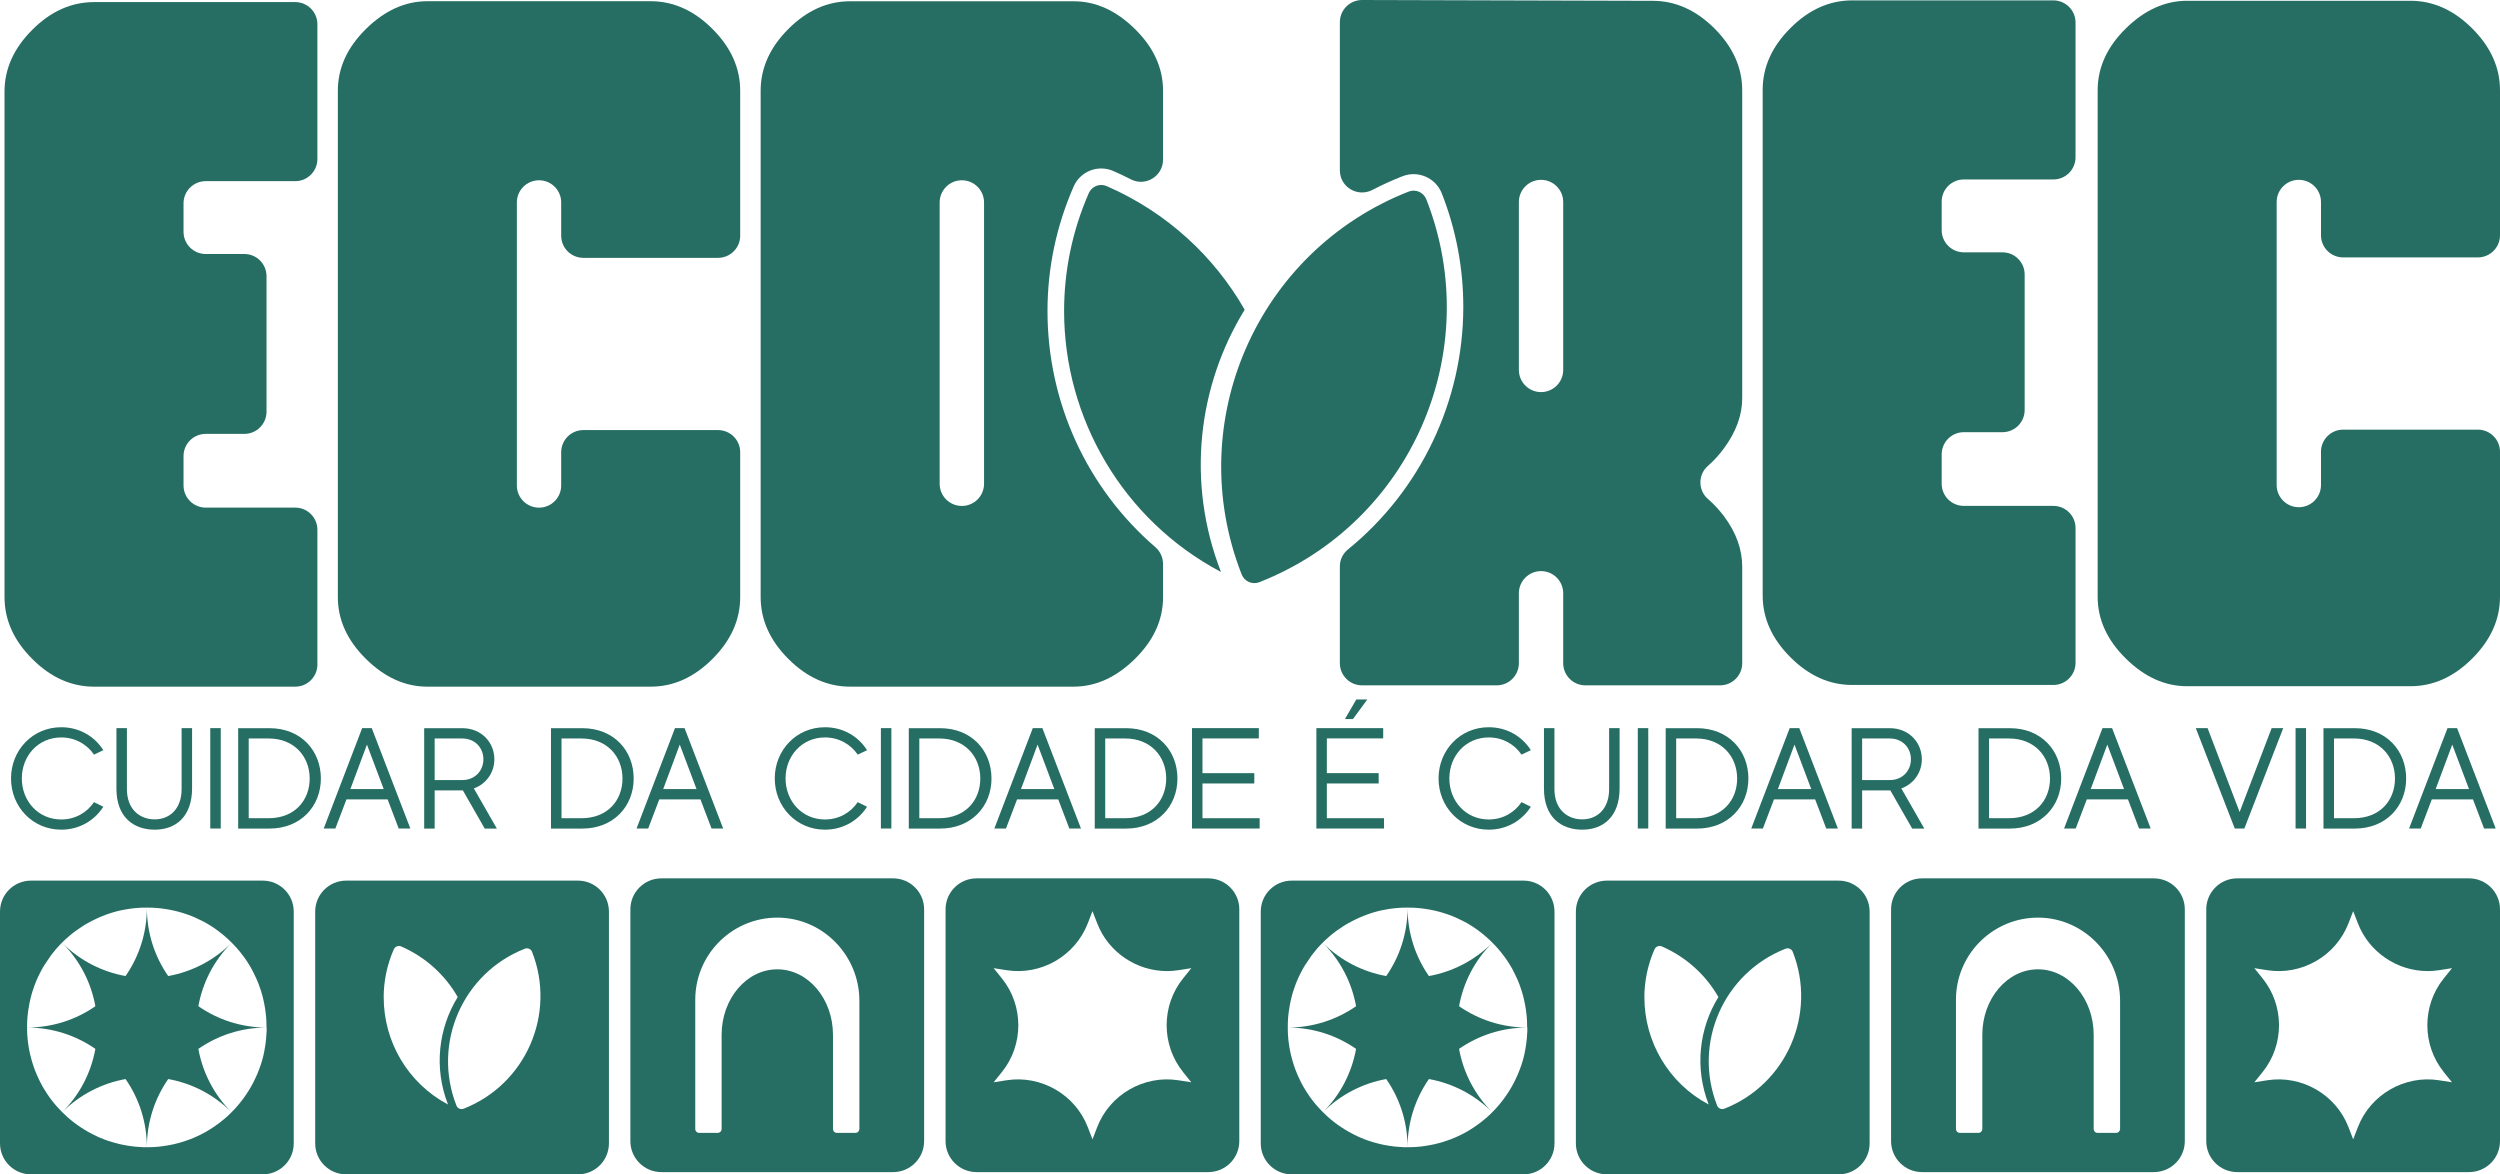 <?xml version="1.0" encoding="UTF-8"?>
<svg id="Camada_2" data-name="Camada 2" xmlns="http://www.w3.org/2000/svg" viewBox="0 0 453.46 213.02">
  <defs>
    <style>
      .cls-1 {
        fill: #266e63;
      }
    </style>
  </defs>
  <g id="Camada_1-2" data-name="Camada 1">
    <g>
      <path class="cls-1" d="M199.75,30.56c.75,0,1.49.15,2.19.46,1.09.47,2.15.98,3.2,1.52,2.66,1.36,5.82-.6,5.82-3.59v-12.49c0-4.12-1.7-7.86-5.11-11.21-3.4-3.35-7.11-5.02-11.13-5.02h-40.51c-4.13,0-7.86,1.67-11.21,5.02-3.35,3.35-5.03,7.09-5.03,11.21v91.85c0,4.12,1.68,7.86,5.03,11.21,3.35,3.35,7.08,5.03,11.21,5.03h40.51c4.02,0,7.73-1.68,11.13-5.03,3.41-3.35,5.11-7.09,5.11-11.21v-5.97c0-1.18-.49-2.32-1.39-3.09-12.3-10.59-19.57-26.12-19.57-42.82,0-7.8,1.6-15.4,4.74-22.59.88-2,2.84-3.28,5.01-3.28ZM174.47,91.77h-.01c-2.22,0-4.02-1.8-4.02-4.02v-51.03c0-2.22,1.8-4.02,4.02-4.02h.01c2.22,0,4.02,1.8,4.02,4.02v51.03c0,2.22-1.8,4.02-4.02,4.02Z"/>
      <path class="cls-1" d="M312.69,81.33c2.21-2.99,3.32-6.03,3.32-9.13V16.38c0-4.12-1.68-7.85-5.02-11.21-3.36-3.34-7.09-5.02-11.21-5.02L247.06,0c-2.22,0-4.03,1.8-4.03,4.02v26.88c0,3.03,3.21,4.94,5.9,3.55,1.76-.92,3.59-1.75,5.48-2.49,2.81-1.09,5.99.29,7.1,3.1,2.66,6.76,3.91,13.74,3.91,20.6,0,16.95-7.67,33.23-20.9,43.98-.93.76-1.49,1.87-1.49,3.07v17.58c0,2.22,1.8,4.02,4.02,4.02h24.43c2.22,0,4.02-1.8,4.02-4.02v-12.68c0-2.22,1.8-4.02,4.02-4.02h0c2.22,0,4.02,1.8,4.02,4.02v12.68c0,2.22,1.8,4.02,4.02,4.02h24.43c2.22,0,4.02-1.8,4.02-4.02v-17.47c0-3.19-1.11-6.26-3.32-9.2-.89-1.18-1.85-2.21-2.88-3.1-1.84-1.58-1.85-4.43-.02-6.02,1.04-.9,2.01-1.96,2.9-3.17ZM279.52,71.12h0c-2.22,0-4.02-1.8-4.02-4.02v-30.46c0-2.22,1.8-4.02,4.02-4.02h0c2.22,0,4.02,1.8,4.02,4.02v30.46c0,2.22-1.8,4.02-4.02,4.02Z"/>
      <path class="cls-1" d="M33.29,36.88v5.17c0,2.22,1.8,4.02,4.02,4.02h7.01c2.22,0,4.02,1.8,4.02,4.02v24.59c0,2.22-1.8,4.02-4.02,4.02h-7.01c-2.22,0-4.02,1.8-4.02,4.02v5.33c0,2.22,1.8,4.02,4.02,4.02h16.24c2.22,0,4.02,1.8,4.02,4.02v24.44c0,2.22-1.8,4.02-4.02,4.02H17.06c-4.13,0-7.87-1.68-11.21-5.03-3.36-3.35-5.03-7.09-5.03-11.21V16.62c0-4.12,1.67-7.86,5.03-11.21C9.19,2.06,12.93.38,17.06.38h36.49c2.22,0,4.02,1.8,4.02,4.02v24.44c0,2.22-1.8,4.02-4.02,4.02h-16.24c-2.22,0-4.02,1.8-4.02,4.02Z"/>
      <path class="cls-1" d="M134.26,108.31c0,4.12-1.68,7.86-5.03,11.21-3.35,3.35-7.09,5.03-11.21,5.03h-40.51c-4.02,0-7.73-1.67-11.13-5.03-3.4-3.35-5.1-7.09-5.1-11.21V16.46c0-4.12,1.7-7.86,5.1-11.21,3.4-3.35,7.11-5.03,11.13-5.03h40.51c4.12,0,7.86,1.68,11.21,5.03,3.35,3.35,5.03,7.09,5.03,11.21v26.29c0,2.22-1.8,4.02-4.02,4.02h-24.43c-2.22,0-4.02-1.8-4.02-4.02v-6.03c0-2.22-1.8-4.02-4.02-4.02h0c-2.22,0-4.02,1.8-4.02,4.02v51.34c0,2.22,1.8,4.02,4.02,4.02h0c2.22,0,4.02-1.8,4.02-4.02v-6.03c0-2.22,1.8-4.02,4.02-4.02h24.43c2.22,0,4.02,1.8,4.02,4.02v26.29Z"/>
      <path class="cls-1" d="M453.46,108.23c0,4.12-1.68,7.86-5.03,11.21s-7.09,5.03-11.21,5.03h-40.51c-4.02,0-7.73-1.67-11.13-5.03-3.4-3.35-5.1-7.09-5.1-11.21V16.38c0-4.12,1.7-7.86,5.1-11.21,3.4-3.35,7.11-5.03,11.13-5.03h40.51c4.12,0,7.86,1.68,11.21,5.03,3.35,3.35,5.03,7.09,5.03,11.21v26.29c0,2.22-1.8,4.02-4.02,4.02h-24.43c-2.22,0-4.02-1.8-4.02-4.02v-6.03c0-2.22-1.8-4.02-4.02-4.02h0c-2.22,0-4.02,1.8-4.02,4.02v51.34c0,2.22,1.8,4.02,4.02,4.02h0c2.22,0,4.02-1.8,4.02-4.02v-6.03c0-2.22,1.8-4.02,4.02-4.02h24.43c2.22,0,4.02,1.8,4.02,4.02v26.29Z"/>
      <path class="cls-1" d="M352.19,36.57v5.18c0,2.22,1.8,4.02,4.02,4.02h7.01c2.22,0,4.02,1.8,4.02,4.02v24.58c0,2.22-1.8,4.02-4.02,4.02h-7.01c-2.22,0-4.02,1.8-4.02,4.02v5.33c0,2.22,1.8,4.02,4.02,4.02h16.24c2.22,0,4.02,1.8,4.02,4.02v24.44c0,2.22-1.8,4.02-4.02,4.02h-36.49c-4.13,0-7.87-1.68-11.21-5.03-3.36-3.35-5.03-7.09-5.03-11.21V16.31c0-4.12,1.67-7.86,5.03-11.21,3.34-3.35,7.08-5.03,11.21-5.03h36.49c2.22,0,4.02,1.8,4.02,4.02v24.44c0,2.22-1.8,4.02-4.02,4.02h-16.24c-2.22,0-4.02,1.8-4.02,4.02Z"/>
      <path class="cls-1" d="M225.76,56.17c-5.5-9.63-14.07-17.63-25.02-22.41-.32-.14-.66-.21-.99-.21-.95,0-1.86.56-2.26,1.48-3.05,6.97-4.48,14.24-4.48,21.39,0,19.36,10.56,37.86,28.46,47.33-6.34-16.27-4.2-33.77,4.3-47.58Z"/>
      <path class="cls-1" d="M258.71,36.15h0c-.5-1.27-1.93-1.9-3.2-1.4h0c-27.54,10.81-41.1,41.9-30.29,69.45h0c.5,1.27,1.93,1.9,3.2,1.4,27.54-10.81,41.1-41.9,30.29-69.45Z"/>
      <g>
        <path class="cls-1" d="M17.05,145.5l1.69.83c-1.58,2.5-4.36,4.16-7.63,4.16-5.2,0-9.11-4.16-9.11-9.29s3.91-9.29,9.11-9.29c3.27,0,6.04,1.64,7.63,4.16l-1.69.81c-1.27-1.87-3.41-3.12-5.94-3.12-4.17,0-7.15,3.33-7.15,7.44s2.98,7.44,7.15,7.44c2.53,0,4.67-1.25,5.94-3.15Z"/>
        <path class="cls-1" d="M34.84,132.07v10.9c0,5.18-2.98,7.52-6.78,7.52s-6.94-2.24-6.94-7.44v-10.98h1.9v11.06c0,3.64,2.3,5.49,5.04,5.49s4.88-1.92,4.88-5.49v-11.06h1.9Z"/>
        <path class="cls-1" d="M40.04,132.07v18.21h-1.9v-18.21h1.9Z"/>
        <path class="cls-1" d="M58.2,141.21c0,5.02-3.64,9.08-9.32,9.08h-5.68v-18.21h5.68c5.75,0,9.32,4.11,9.32,9.13ZM56.17,141.21c0-4.01-2.83-7.26-7.42-7.26h-3.64v14.46h3.62c4.72,0,7.44-3.23,7.44-7.21Z"/>
        <path class="cls-1" d="M70.31,145h-7.47l-2.01,5.28h-2.11l6.97-18.21h1.74l7,18.21h-2.11l-2.01-5.28ZM69.6,143.13l-3.04-8.07-3.01,8.07h6.05Z"/>
        <path class="cls-1" d="M87.92,150.29l-3.96-6.92h-5.12v6.92h-1.9v-18.21h6.92c3.46,0,5.81,2.58,5.81,5.65,0,2.39-1.48,4.47-3.72,5.28l4.17,7.28h-2.19ZM78.84,141.49h5.01c2.35,0,3.83-1.74,3.83-3.77s-1.48-3.77-3.83-3.77h-5.01v7.54Z"/>
        <path class="cls-1" d="M114.94,141.21c0,5.02-3.64,9.08-9.32,9.08h-5.68v-18.21h5.68c5.75,0,9.32,4.11,9.32,9.13ZM112.91,141.21c0-4.01-2.82-7.26-7.42-7.26h-3.64v14.46h3.62c4.73,0,7.44-3.23,7.44-7.21Z"/>
        <path class="cls-1" d="M127.05,145h-7.47l-2.01,5.28h-2.11l6.97-18.21h1.74l7,18.21h-2.11l-2.01-5.28ZM126.34,143.13l-3.04-8.07-3.01,8.07h6.05Z"/>
        <path class="cls-1" d="M155.58,145.5l1.69.83c-1.58,2.5-4.36,4.16-7.63,4.16-5.2,0-9.11-4.16-9.11-9.29s3.91-9.29,9.11-9.29c3.27,0,6.04,1.64,7.63,4.16l-1.69.81c-1.27-1.87-3.41-3.12-5.94-3.12-4.17,0-7.15,3.33-7.15,7.44s2.98,7.44,7.15,7.44c2.53,0,4.67-1.25,5.94-3.15Z"/>
        <path class="cls-1" d="M161.68,132.07v18.21h-1.9v-18.21h1.9Z"/>
        <path class="cls-1" d="M179.84,141.21c0,5.02-3.64,9.08-9.32,9.08h-5.68v-18.21h5.68c5.75,0,9.32,4.11,9.32,9.13ZM177.81,141.21c0-4.01-2.83-7.26-7.42-7.26h-3.64v14.46h3.62c4.72,0,7.44-3.23,7.44-7.21Z"/>
        <path class="cls-1" d="M191.95,145h-7.47l-2.01,5.28h-2.11l6.97-18.21h1.74l7,18.21h-2.11l-2.01-5.28ZM191.24,143.13l-3.04-8.07-3.01,8.07h6.04Z"/>
        <path class="cls-1" d="M213.57,141.21c0,5.02-3.64,9.08-9.32,9.08h-5.68v-18.21h5.68c5.75,0,9.32,4.11,9.32,9.13ZM211.53,141.21c0-4.01-2.83-7.26-7.42-7.26h-3.64v14.46h3.62c4.72,0,7.44-3.23,7.44-7.21Z"/>
        <path class="cls-1" d="M228.48,148.41v1.87h-12.27v-18.21h12.12v1.87h-10.22v6.3h9.4v1.87h-9.4v6.3h10.37Z"/>
        <path class="cls-1" d="M251.04,148.41v1.87h-12.27v-18.21h12.12v1.87h-10.22v6.3h9.4v1.87h-9.4v6.3h10.37ZM248.01,126.87l-2.61,3.56h-1.45l2.06-3.56h2.01Z"/>
        <path class="cls-1" d="M275.98,145.5l1.69.83c-1.58,2.5-4.36,4.16-7.63,4.16-5.2,0-9.11-4.16-9.11-9.29s3.91-9.29,9.11-9.29c3.27,0,6.04,1.64,7.63,4.16l-1.69.81c-1.27-1.87-3.41-3.12-5.94-3.12-4.17,0-7.15,3.33-7.15,7.44s2.98,7.44,7.15,7.44c2.53,0,4.67-1.25,5.94-3.15Z"/>
        <path class="cls-1" d="M293.77,132.07v10.9c0,5.18-2.98,7.52-6.78,7.52s-6.94-2.24-6.94-7.44v-10.98h1.9v11.06c0,3.64,2.3,5.49,5.04,5.49s4.88-1.92,4.88-5.49v-11.06h1.9Z"/>
        <path class="cls-1" d="M298.97,132.07v18.21h-1.9v-18.21h1.9Z"/>
        <path class="cls-1" d="M317.13,141.21c0,5.02-3.64,9.08-9.32,9.08h-5.68v-18.21h5.68c5.75,0,9.32,4.11,9.32,9.13ZM315.09,141.21c0-4.01-2.82-7.26-7.42-7.26h-3.64v14.46h3.62c4.72,0,7.44-3.23,7.44-7.21Z"/>
        <path class="cls-1" d="M329.24,145h-7.47l-2.01,5.28h-2.11l6.97-18.21h1.74l7,18.21h-2.11l-2.01-5.28ZM328.53,143.13l-3.04-8.07-3.01,8.07h6.04Z"/>
        <path class="cls-1" d="M346.84,150.29l-3.96-6.92h-5.12v6.92h-1.9v-18.21h6.92c3.46,0,5.81,2.58,5.81,5.65,0,2.39-1.48,4.47-3.72,5.28l4.17,7.28h-2.19ZM337.76,141.49h5.02c2.35,0,3.83-1.74,3.83-3.77s-1.48-3.77-3.83-3.77h-5.02v7.54Z"/>
        <path class="cls-1" d="M373.87,141.21c0,5.02-3.64,9.08-9.32,9.08h-5.68v-18.21h5.68c5.75,0,9.32,4.11,9.32,9.13ZM371.84,141.21c0-4.01-2.82-7.26-7.42-7.26h-3.64v14.46h3.62c4.72,0,7.44-3.23,7.44-7.21Z"/>
        <path class="cls-1" d="M385.98,145h-7.47l-2.01,5.28h-2.11l6.97-18.21h1.74l7,18.21h-2.11l-2.01-5.28ZM385.27,143.13l-3.04-8.07-3.01,8.07h6.04Z"/>
        <path class="cls-1" d="M414.14,132.07l-7.05,18.21h-1.74l-7.07-18.21h2.14l5.81,15.22,5.81-15.22h2.11Z"/>
        <path class="cls-1" d="M418.28,132.07v18.21h-1.9v-18.21h1.9Z"/>
        <path class="cls-1" d="M436.44,141.21c0,5.02-3.64,9.08-9.32,9.08h-5.68v-18.21h5.68c5.75,0,9.32,4.11,9.32,9.13ZM434.41,141.21c0-4.01-2.82-7.26-7.42-7.26h-3.64v14.46h3.62c4.72,0,7.44-3.23,7.44-7.21Z"/>
        <path class="cls-1" d="M448.56,145h-7.47l-2.01,5.28h-2.11l6.97-18.21h1.74l7,18.21h-2.11l-2.01-5.28ZM447.84,143.13l-3.04-8.07-3.01,8.07h6.04Z"/>
      </g>
      <path class="cls-1" d="M219.17,159.32h-42.04c-3.11,0-5.62,2.52-5.62,5.62v42.04c0,3.11,2.52,5.62,5.62,5.62h42.04c3.11,0,5.62-2.52,5.62-5.62v-42.04c0-3.11-2.52-5.62-5.62-5.62ZM214.58,194.45l1.5,1.86-2.36-.37c-6.24-.97-12.43,2.59-14.7,8.49l-.86,2.23-.86-2.23c-2.28-5.9-8.46-9.46-14.71-8.49l-2.36.37,1.5-1.86c3.97-4.92,3.97-12.06,0-16.98l-1.5-1.86,2.36.37c6.25.98,12.43-2.59,14.71-8.49l.86-2.22.86,2.22c2.03,5.25,7.15,8.65,12.65,8.65.68,0,1.37-.05,2.06-.16l2.36-.37-1.5,1.86c-3.97,4.92-3.97,12.06,0,16.98Z"/>
      <path class="cls-1" d="M104.83,159.73h-42.04c-3.11,0-5.62,2.52-5.62,5.62v42.04c0,3.11,2.52,5.62,5.62,5.62h42.04c3.11,0,5.62-2.52,5.62-5.62v-42.04c0-3.11-2.52-5.62-5.62-5.62ZM69.59,180.95c0-2.93.59-5.91,1.84-8.76.17-.38.54-.61.93-.61.14,0,.27.03.41.09,4.49,1.96,8,5.24,10.25,9.18-3.49,5.66-4.36,12.83-1.76,19.49-7.33-3.88-11.66-11.46-11.66-19.39ZM84.1,201.1c-.52.2-1.11-.05-1.31-.57h0c-4.43-11.28,1.13-24.02,12.41-28.45h0c.52-.2,1.11.05,1.31.57,4.43,11.28-1.13,24.02-12.41,28.45Z"/>
      <path class="cls-1" d="M162,159.32h-42.04c-3.11,0-5.62,2.52-5.62,5.62v42.04c0,3.11,2.52,5.62,5.62,5.62h42.04c3.11,0,5.62-2.52,5.62-5.62v-42.04c0-3.11-2.52-5.62-5.62-5.62ZM155.87,204.77c0,.4-.32.72-.72.72h-3.34c-.4,0-.72-.32-.72-.72v-17.06c0-6.56-4.52-11.89-10.1-11.89s-10.1,5.32-10.1,11.89v17.06c0,.4-.32.72-.72.72h-3.34c-.4,0-.72-.32-.72-.72v-23.44c0-7.98,6.29-14.5,14.18-14.87,8.52-.4,15.59,6.55,15.59,15.08v23.23Z"/>
      <path class="cls-1" d="M47.66,159.73H5.62c-3.11,0-5.62,2.52-5.62,5.62v42.04c0,3.11,2.52,5.62,5.62,5.62h42.04c3.11,0,5.62-2.52,5.62-5.62v-42.04c0-3.11-2.52-5.62-5.62-5.62ZM48.36,186.38v.78c-.02.09-.02.17-.03.26,0,.09,0,.17-.01.26l-.02.27c-.01.17-.03.35-.04.52,0,.09-.02.17-.03.26l-.03.27c-.03.2-.05.4-.08.61,0,0,0,0,0,.01-.06.4-.13.8-.21,1.2-.04.2-.08.4-.13.6,0,0,0,.02,0,.03-.05.19-.09.38-.15.57-.05.19-.1.38-.16.56-.04.13-.08.26-.12.39-.03.08-.05.16-.08.24-.06.19-.13.38-.2.57l-.42,1.06c-.06.15-.13.3-.2.45l-.13.27c-.04.08-.08.16-.11.24l-.23.47c-.13.25-.26.5-.4.75-.09.15-.18.31-.27.46-.09.15-.18.3-.27.45,0,0,0,0,0,0-.09.14-.18.28-.27.41-.01.02-.03.04-.04.06-.09.14-.18.27-.28.41-.08.12-.17.23-.25.35-.05.07-.1.14-.15.21l-.16.21c-.05.07-.11.14-.16.21-.05.07-.11.14-.16.2-.05.07-.11.14-.16.2l-.35.41c-.05.06-.1.12-.16.18l-.31.35c-.06.07-.13.14-.19.2-.06.07-.13.14-.2.2,0,0,0,0-.01.01-.06.06-.12.12-.18.19-.07.07-.13.13-.2.2-.07.07-.13.13-.2.2-.14.13-.27.25-.41.38-.07.06-.14.12-.21.19-.07.06-.14.12-.21.18-.3.26-.61.51-.93.75-.07.05-.14.11-.21.16-.56.42-1.14.81-1.73,1.17-.15.09-.3.18-.45.27-.16.09-.32.18-.48.27-.15.08-.3.16-.45.23-.08.04-.16.08-.23.12-.07.04-.14.07-.21.1-.09.04-.17.08-.26.12-.08.04-.16.07-.24.11-.08.04-.16.07-.24.11-.06.03-.11.05-.17.07l-.11.05c-.16.07-.33.14-.49.2-.08.03-.16.06-.25.09-.12.04-.24.09-.36.13-.29.11-.59.2-.89.3-.13.04-.26.08-.39.12-.39.11-.78.21-1.17.3,0,0-.02,0-.03,0-.2.05-.41.09-.62.13-.33.06-.66.12-.99.17-.21.03-.43.06-.65.09l-.26.03c-.09,0-.17.02-.26.03-.17.02-.35.03-.52.04-.09,0-.17.01-.26.02-.09,0-.17,0-.26.01-.09,0-.17,0-.26.01-.26,0-.52.01-.78.01h-.78c-.09-.02-.17-.02-.26-.03-.08,0-.17,0-.26-.01l-.27-.02c-.17-.01-.35-.03-.52-.04-.09,0-.17-.02-.26-.03l-.27-.03c-.28-.03-.56-.07-.85-.12-.09-.02-.19-.03-.28-.05l-.28-.05c-.09-.02-.18-.03-.27-.05-.19-.04-.38-.08-.57-.12-.09-.02-.19-.04-.28-.07-.28-.07-.55-.14-.83-.22,0,0-.01,0-.02,0-.27-.08-.53-.16-.8-.25-.09-.03-.19-.06-.28-.09-.21-.07-.41-.15-.62-.22l-.77-.31c-.18-.08-.36-.15-.54-.24-.03-.02-.07-.03-.1-.05-.03-.02-.07-.03-.1-.05-.09-.04-.18-.08-.27-.13-.02-.01-.05-.02-.07-.03-.03-.01-.05-.03-.08-.04-.18-.09-.35-.17-.52-.27-.15-.08-.3-.16-.44-.24,0,0,0,0-.01,0-.23-.13-.46-.26-.68-.4-.22-.13-.44-.27-.66-.42-.15-.1-.29-.19-.43-.29,0,0,0,0,0,0-.14-.1-.28-.2-.43-.3-.21-.15-.42-.31-.62-.47-.03-.02-.06-.04-.09-.07-.18-.14-.35-.28-.52-.43l-.21-.18c-.11-.09-.22-.19-.32-.29l-.81-.77c-.27-.27-.52-.54-.77-.81-.1-.11-.19-.21-.29-.32-.06-.07-.12-.14-.18-.21-.15-.17-.29-.35-.43-.52-.02-.03-.04-.06-.07-.09-.16-.21-.32-.41-.47-.62-.1-.14-.2-.28-.3-.43,0,0,0,0,0,0-.1-.14-.2-.29-.29-.43-.15-.22-.29-.44-.42-.66-.14-.22-.27-.45-.4-.68,0,0,0,0,0-.01-.14-.24-.26-.49-.39-.74-.04-.08-.08-.16-.12-.25,0-.02-.02-.04-.03-.06-.01-.02-.02-.05-.03-.07-.04-.09-.08-.18-.13-.27-.03-.06-.06-.12-.09-.18,0,0,0,0,0-.01-.08-.18-.16-.36-.24-.54-.11-.26-.21-.51-.31-.77-.08-.2-.15-.41-.22-.62-.03-.09-.06-.19-.09-.28-.09-.27-.17-.53-.25-.8,0,0,0-.01,0-.02-.08-.28-.15-.55-.22-.83-.02-.09-.04-.19-.07-.28-.04-.19-.08-.38-.12-.57-.02-.09-.04-.18-.05-.27-.02-.09-.03-.19-.05-.28-.02-.09-.03-.19-.05-.28-.04-.28-.09-.56-.12-.85,0-.09-.02-.18-.03-.27,0-.09-.02-.17-.03-.26-.02-.17-.03-.35-.04-.52,0-.09-.01-.18-.02-.27,0-.09,0-.17-.01-.26,0-.09,0-.17-.01-.26,0-.26-.01-.52-.01-.78h0s.01-.78.01-.78c0-.09,0-.17.01-.26s0-.17.01-.26l.02-.26c.01-.17.03-.35.04-.52,0-.09.02-.17.03-.26l.03-.26c.03-.22.06-.43.09-.65.05-.33.11-.66.17-.99.04-.21.09-.41.13-.62,0,0,0-.02,0-.03.09-.39.19-.78.3-1.17.04-.13.08-.26.12-.39.09-.3.19-.59.3-.89.04-.12.09-.24.13-.36.03-.08.06-.16.09-.25.06-.16.13-.33.2-.49l.05-.11c.02-.06.05-.11.07-.17.03-.08.07-.16.11-.24.04-.08.07-.16.11-.24l.13-.26c.03-.07.07-.14.1-.21.04-.08.08-.16.12-.23.08-.15.15-.3.23-.45l.27-.48c.09-.15.18-.3.27-.45l1.17-1.73c.05-.07.1-.14.16-.21l.75-.93c.06-.07.12-.14.18-.21l.19-.21c.12-.14.25-.27.38-.41.06-.07.13-.14.2-.2l.2-.2c.06-.06.12-.12.19-.18,0,0,0,0,.01-.01.07-.07.13-.13.2-.2.07-.06.14-.13.2-.19.11-.11.23-.21.35-.31.06-.05.12-.11.18-.16.14-.12.27-.24.41-.35.07-.05.13-.11.2-.16.07-.05.14-.11.2-.16.07-.05.14-.11.21-.16.07-.05.14-.11.21-.16.07-.05.14-.1.21-.15.37-.27.75-.53,1.13-.77.13-.08.26-.16.39-.24.11-.07.23-.14.34-.2.23-.13.46-.26.69-.38.12-.06.23-.12.35-.18.16-.08.31-.16.47-.23.08-.04.16-.08.24-.11.09-.04.18-.08.27-.13.15-.07.3-.13.45-.2.35-.15.71-.29,1.06-.42.19-.07.38-.14.57-.2.08-.03.16-.05.24-.08.13-.04.26-.08.39-.12.19-.06.37-.11.56-.16.19-.05.38-.1.57-.15,0,0,.02,0,.03,0,.2-.05.4-.09.6-.13.4-.08.8-.15,1.2-.21,0,0,0,0,.01,0,.2-.03.4-.06.61-.08.09,0,.18-.02.27-.03.09,0,.17-.02.26-.03.17-.02.35-.03.52-.04.09,0,.18-.01.27-.02.08,0,.17,0,.26-.01.09,0,.17,0,.26-.01.26,0,.52-.01.78-.01s.52,0,.78.01c.09,0,.17,0,.26.01.09,0,.17,0,.26.01.09,0,.17.01.26.02.17.01.35.03.52.04.09,0,.17.02.26.03l.26.03c.21.03.41.05.61.08,0,0,0,0,.01,0,.28.04.56.09.84.14,0,0,0,0,0,0,.27.05.55.11.82.17,0,0,0,0,.02,0,.26.06.51.12.77.19.29.08.58.16.87.25.1.03.2.06.3.1.2.07.39.13.59.2.08.03.16.06.25.09.08.03.16.06.25.09.07.03.15.06.22.09.13.05.25.1.38.16.06.02.11.05.17.07.41.18.82.37,1.22.58.14.07.28.15.42.22,0,0,.01,0,.02,0,.15.08.3.17.45.25,0,0,0,0,0,0,.15.09.3.18.45.27t0,0c.15.09.29.18.44.28,0,0,.01,0,.02,0,.21.14.43.28.64.43.01,0,.03.02.04.03.13.09.26.18.39.28.31.23.62.46.92.71.07.06.14.12.21.18.07.06.14.12.21.18.07.06.14.12.21.18.07.06.14.12.21.19.07.06.14.13.21.19.2.19.41.38.6.58.2.2.39.4.58.6.06.07.13.14.19.21.06.07.12.14.19.21.06.07.12.14.18.21.06.07.12.14.18.21.06.07.12.14.18.21.25.3.48.61.71.92.09.13.19.26.28.39,0,.01.02.03.03.04.15.21.29.42.43.64,0,0,0,.01,0,.02.09.15.19.29.28.44t0,0c.09.15.18.3.27.45,0,0,0,0,0,0,.09.15.17.3.25.45,0,0,0,.01,0,.02.08.14.15.28.22.42.21.4.4.81.58,1.22.03.06.05.11.07.17.05.13.11.25.16.38.03.07.06.15.09.22.03.08.06.16.09.25.03.08.06.16.09.25.07.2.14.39.21.59.03.1.07.2.1.3.09.29.18.58.25.87.07.25.13.51.19.77,0,0,0,0,0,.02.06.27.12.55.17.82,0,0,0,0,0,0,.05.28.1.56.14.84,0,0,0,0,0,.01.03.2.06.41.08.61,0,.09.02.17.03.26s.02.17.03.26c.02.17.03.35.04.52,0,.09.01.17.02.26,0,.09,0,.17.01.26s0,.17.01.26c0,.26.01.52.01.78h0Z"/>
      <path class="cls-1" d="M42,171.02c-3.25,3.25-7.28,5.26-11.49,6.02-2.44-3.51-3.87-7.78-3.87-12.38,0,4.6-1.43,8.87-3.87,12.38-4.21-.76-8.24-2.76-11.49-6.02,3.25,3.25,5.26,7.28,6.02,11.49-3.51,2.44-7.78,3.87-12.38,3.87,4.6,0,8.86,1.43,12.38,3.87-.76,4.21-2.76,8.24-6.02,11.49,3.25-3.25,7.28-5.26,11.49-6.02,2.44,3.51,3.87,7.78,3.87,12.38,0-4.6,1.43-8.86,3.87-12.38,4.21.76,8.23,2.76,11.49,6.02-3.25-3.25-5.26-7.28-6.02-11.49,3.51-2.44,7.78-3.87,12.38-3.87-4.6,0-8.86-1.43-12.38-3.87.76-4.21,2.76-8.23,6.02-11.49Z"/>
      <path class="cls-1" d="M447.84,159.32h-42.04c-3.11,0-5.62,2.52-5.62,5.62v42.04c0,3.11,2.52,5.62,5.62,5.62h42.04c3.11,0,5.62-2.52,5.62-5.62v-42.04c0-3.11-2.52-5.62-5.62-5.62ZM443.25,194.45l1.5,1.86-2.36-.37c-6.24-.97-12.43,2.59-14.7,8.49l-.86,2.23-.86-2.23c-2.28-5.9-8.46-9.46-14.71-8.49l-2.36.37,1.5-1.86c3.97-4.92,3.97-12.06,0-16.98l-1.5-1.86,2.36.37c6.25.98,12.43-2.59,14.71-8.49l.86-2.22.86,2.22c2.03,5.25,7.15,8.65,12.65,8.65.68,0,1.37-.05,2.06-.16l2.36-.37-1.5,1.86c-3.97,4.92-3.97,12.06,0,16.98Z"/>
      <path class="cls-1" d="M333.5,159.73h-42.04c-3.11,0-5.62,2.52-5.62,5.62v42.04c0,3.11,2.52,5.62,5.62,5.62h42.04c3.11,0,5.62-2.52,5.62-5.62v-42.04c0-3.11-2.52-5.62-5.62-5.62ZM298.26,180.95c0-2.93.59-5.91,1.84-8.76.17-.38.54-.61.93-.61.14,0,.27.03.41.09,4.49,1.96,8,5.24,10.25,9.18-3.49,5.66-4.36,12.83-1.76,19.49-7.33-3.88-11.66-11.46-11.66-19.39ZM312.77,201.1c-.52.2-1.11-.05-1.31-.57-4.43-11.28,1.13-24.02,12.41-28.45h0c.52-.2,1.11.05,1.31.57,4.43,11.28-1.13,24.02-12.41,28.45Z"/>
      <path class="cls-1" d="M390.67,159.32h-42.04c-3.11,0-5.62,2.52-5.62,5.62v42.04c0,3.11,2.52,5.62,5.62,5.62h42.04c3.11,0,5.62-2.52,5.62-5.62v-42.04c0-3.11-2.52-5.62-5.62-5.62ZM384.54,204.77c0,.4-.32.72-.72.72h-3.34c-.4,0-.72-.32-.72-.72v-17.06c0-6.56-4.52-11.89-10.1-11.89s-10.1,5.32-10.1,11.89v17.06c0,.4-.32.72-.72.72h-3.34c-.4,0-.72-.32-.72-.72v-23.44c0-7.98,6.29-14.5,14.18-14.87,8.52-.4,15.59,6.55,15.59,15.08v23.23Z"/>
      <path class="cls-1" d="M270.67,171.02c-3.25,3.25-7.28,5.26-11.49,6.02-2.44-3.51-3.87-7.78-3.87-12.38,0,4.6-1.43,8.87-3.87,12.38-4.21-.76-8.24-2.76-11.49-6.02,3.25,3.25,5.26,7.28,6.02,11.49-3.51,2.44-7.78,3.87-12.38,3.87,4.6,0,8.87,1.43,12.38,3.87-.76,4.21-2.76,8.24-6.02,11.49,3.25-3.25,7.28-5.26,11.49-6.02,2.44,3.51,3.87,7.78,3.87,12.38,0-4.6,1.43-8.86,3.87-12.38,4.21.76,8.23,2.76,11.49,6.02-3.25-3.25-5.26-7.28-6.02-11.49,3.51-2.44,7.78-3.87,12.38-3.87-4.6,0-8.86-1.43-12.38-3.87.76-4.21,2.76-8.23,6.02-11.49Z"/>
      <path class="cls-1" d="M276.34,159.73h-42.04c-3.11,0-5.62,2.52-5.62,5.62v42.04c0,3.11,2.52,5.62,5.62,5.62h42.04c3.11,0,5.62-2.52,5.62-5.62v-42.04c0-3.11-2.52-5.62-5.62-5.62ZM277.03,186.38v.78c-.02.09-.02.17-.03.26,0,.09,0,.17-.01.26l-.02.27c-.01.17-.03.35-.04.52,0,.09-.02.17-.03.26l-.03.27c-.03.2-.05.4-.08.61,0,0,0,0,0,.01-.06.4-.13.8-.21,1.2-.04.2-.08.4-.13.6,0,0,0,.02,0,.03-.05.19-.09.38-.15.57-.05.19-.1.38-.16.56-.04.13-.08.26-.12.39-.03.08-.05.16-.08.24-.06.19-.13.38-.2.57l-.42,1.06c-.06.15-.13.3-.2.45l-.13.27c-.04.08-.08.16-.11.24l-.23.47c-.13.25-.26.5-.4.75-.09.15-.18.31-.27.46-.09.15-.18.3-.27.45,0,0,0,0,0,0-.09.14-.18.28-.27.41-.01.02-.03.04-.04.06-.09.14-.18.27-.28.41-.08.12-.17.23-.25.35-.05.07-.1.14-.15.21l-.16.21c-.05.07-.11.14-.16.21-.05.07-.11.14-.16.2-.05.07-.11.14-.16.2l-.35.41c-.05.06-.1.12-.16.18l-.31.35c-.06.07-.13.14-.19.2-.06.07-.13.14-.2.2,0,0,0,0-.01.01-.06.06-.12.12-.18.19-.07.07-.13.13-.2.2-.07.07-.13.13-.2.2-.14.13-.27.25-.41.38-.07.06-.14.12-.21.19-.07.06-.14.12-.21.18-.3.26-.61.51-.93.75-.07.05-.14.11-.21.16-.56.42-1.14.81-1.73,1.17-.15.09-.3.18-.45.27-.16.09-.32.18-.48.27-.15.08-.3.16-.45.23-.08.04-.16.08-.23.12-.07.04-.14.07-.21.1-.09.04-.17.08-.26.12-.08.04-.16.07-.24.11-.08.04-.16.07-.24.11-.06.03-.11.05-.17.07l-.11.05c-.16.07-.33.14-.49.2-.08.03-.16.06-.25.09-.12.04-.24.09-.36.13-.29.11-.59.2-.89.3-.13.04-.26.08-.39.12-.39.11-.78.21-1.17.3,0,0-.02,0-.03,0-.2.05-.41.09-.62.13-.33.06-.66.12-.99.17-.21.03-.43.06-.65.09l-.26.03c-.09,0-.17.02-.26.03-.17.02-.35.03-.52.04-.09,0-.17.01-.26.02-.09,0-.17,0-.26.01-.09,0-.17,0-.26.01-.26,0-.52.01-.78.01h-.78c-.09-.02-.17-.02-.26-.03-.08,0-.17,0-.26-.01l-.27-.02c-.17-.01-.35-.03-.52-.04-.09,0-.17-.02-.26-.03l-.27-.03c-.28-.03-.56-.07-.85-.12-.09-.02-.19-.03-.28-.05l-.28-.05c-.09-.02-.18-.03-.27-.05-.19-.04-.38-.08-.57-.12-.09-.02-.19-.04-.28-.07-.28-.07-.55-.14-.83-.22,0,0-.01,0-.02,0-.27-.08-.53-.16-.8-.25-.09-.03-.19-.06-.28-.09-.21-.07-.41-.15-.62-.22l-.77-.31c-.18-.08-.36-.15-.54-.24-.03-.02-.07-.03-.1-.05-.03-.02-.07-.03-.1-.05-.09-.04-.18-.08-.27-.13-.02-.01-.05-.02-.07-.03-.03-.01-.05-.03-.08-.04-.18-.09-.35-.17-.52-.27-.15-.08-.3-.16-.44-.24,0,0,0,0-.01,0-.23-.13-.46-.26-.68-.4-.22-.13-.44-.27-.66-.42-.15-.1-.29-.19-.43-.29,0,0,0,0,0,0-.14-.1-.28-.2-.43-.3-.21-.15-.42-.31-.62-.47-.03-.02-.06-.04-.09-.07-.18-.14-.35-.28-.52-.43l-.21-.18c-.11-.09-.22-.19-.32-.29l-.81-.77c-.27-.27-.52-.54-.77-.81-.1-.11-.19-.21-.29-.32-.06-.07-.12-.14-.18-.21-.15-.17-.29-.35-.43-.52-.02-.03-.04-.06-.07-.09-.16-.21-.32-.41-.47-.62-.1-.14-.2-.28-.3-.43,0,0,0,0,0,0-.1-.14-.2-.29-.29-.43-.15-.22-.29-.44-.42-.66-.14-.22-.27-.45-.4-.68,0,0,0,0,0-.01-.14-.24-.26-.49-.39-.74-.04-.08-.08-.16-.12-.25,0-.02-.02-.04-.03-.06-.01-.02-.02-.05-.03-.07-.04-.09-.08-.18-.13-.27-.03-.06-.06-.12-.09-.18,0,0,0,0,0-.01-.08-.18-.16-.36-.24-.54-.11-.26-.21-.51-.31-.77-.08-.2-.15-.41-.22-.62-.03-.09-.06-.19-.09-.28-.09-.27-.17-.53-.25-.8,0,0,0-.01,0-.02-.08-.28-.15-.55-.22-.83-.02-.09-.04-.19-.07-.28-.04-.19-.08-.38-.12-.57-.02-.09-.04-.18-.05-.27-.02-.09-.03-.19-.05-.28s-.03-.19-.05-.28c-.04-.28-.09-.56-.12-.85,0-.09-.02-.18-.03-.27,0-.09-.02-.17-.03-.26-.02-.17-.03-.35-.04-.52,0-.09-.01-.18-.02-.27,0-.09,0-.17-.01-.26,0-.09,0-.17-.01-.26,0-.26-.01-.52-.01-.78h0s.01-.78.01-.78c0-.09,0-.17.01-.26s0-.17.01-.26l.02-.26c.01-.17.03-.35.04-.52,0-.09.02-.17.03-.26l.03-.26c.03-.22.06-.43.09-.65.05-.33.11-.66.17-.99.04-.21.09-.41.13-.62,0,0,0-.02,0-.03.09-.39.19-.78.3-1.17.04-.13.08-.26.12-.39.09-.3.19-.59.3-.89.04-.12.09-.24.13-.36.03-.08.06-.16.09-.25.06-.16.13-.33.2-.49l.05-.11c.02-.06.05-.11.07-.17.03-.08.07-.16.11-.24.04-.08.07-.16.11-.24l.13-.26c.03-.07.07-.14.1-.21.04-.08.08-.16.12-.23.08-.15.15-.3.23-.45l.27-.48c.09-.15.18-.3.27-.45l1.17-1.73c.05-.07.1-.14.16-.21l.75-.93c.06-.07.12-.14.18-.21l.19-.21c.12-.14.25-.27.38-.41.06-.07.13-.14.2-.2l.2-.2c.06-.06.12-.12.19-.18,0,0,0,0,.01-.01.07-.07.13-.13.2-.2.07-.06.14-.13.2-.19.11-.11.23-.21.35-.31.06-.05.12-.11.18-.16.14-.12.27-.24.41-.35.07-.05.13-.11.2-.16.07-.05.14-.11.2-.16.07-.05.14-.11.21-.16.07-.05.14-.11.21-.16.07-.05.14-.1.21-.15.37-.27.75-.53,1.13-.77.13-.08.26-.16.39-.24.11-.07.23-.14.34-.2.23-.13.46-.26.69-.38.12-.06.23-.12.35-.18.16-.08.31-.16.47-.23.08-.04.16-.08.24-.11.09-.04.18-.08.27-.13.15-.07.3-.13.45-.2.35-.15.71-.29,1.06-.42.19-.07.38-.14.57-.2.08-.03.16-.05.24-.08.13-.04.26-.08.39-.12.19-.06.37-.11.56-.16.19-.05.38-.1.57-.15,0,0,.02,0,.03,0,.2-.05.4-.09.6-.13.4-.08.8-.15,1.2-.21,0,0,0,0,.01,0,.2-.03.4-.06.61-.08.09,0,.18-.02.27-.03.09,0,.17-.02.26-.03.17-.02.35-.03.52-.04.09,0,.18-.01.27-.02.08,0,.17,0,.26-.01.09,0,.17,0,.26-.01.26,0,.52-.01.78-.01s.52,0,.78.01c.09,0,.17,0,.26.01.09,0,.17,0,.26.01.09,0,.17.01.26.02.17.01.35.03.52.04.09,0,.17.02.26.03.09,0,.17.02.26.03.21.03.41.05.61.08,0,0,0,0,.01,0,.28.04.56.09.84.14,0,0,0,0,0,0,.27.05.55.11.82.17,0,0,0,0,.02,0,.26.06.51.12.77.19.29.08.58.16.87.25.1.03.2.06.3.1.2.07.39.13.59.2.08.03.16.06.25.09.08.03.16.06.25.09.07.03.15.06.22.09.13.05.25.1.38.16.06.02.11.05.17.07.41.18.82.37,1.22.58.14.07.28.15.42.22,0,0,.01,0,.02,0,.15.08.3.17.45.25,0,0,0,0,0,0,.15.09.3.18.45.27t0,0c.15.09.29.18.44.28,0,0,.01,0,.02,0,.21.14.43.28.64.43.01,0,.03.02.04.03.13.09.26.18.39.28.31.23.62.46.92.71.07.06.14.12.21.18.07.06.14.12.21.18.07.06.14.12.21.18.07.06.14.12.21.19.07.06.14.13.21.19.2.19.41.38.6.58.2.2.39.4.58.6.06.07.13.14.19.21.06.07.12.14.19.21.06.07.12.14.18.21.06.07.12.14.18.21.06.07.12.14.18.21.25.3.48.61.71.92.09.13.19.26.28.39,0,.01.02.03.03.04.15.21.29.42.43.64,0,0,0,.01,0,.02.09.15.19.29.28.44t0,0c.09.15.18.3.27.45,0,0,0,0,0,0,.09.15.17.3.25.45,0,0,0,.01,0,.02.08.14.15.28.22.42.21.4.4.81.58,1.22.03.06.05.11.07.17.05.13.11.25.16.38.03.07.06.15.09.22.03.08.06.16.09.25.03.08.06.16.09.25.07.2.14.39.2.59.03.1.07.2.1.3.09.29.18.58.25.87.07.25.13.51.19.77,0,0,0,0,0,.02.06.27.12.55.17.82,0,0,0,0,0,0,.05.28.1.56.14.84,0,0,0,0,0,.01.03.2.06.41.08.61,0,.09.02.17.03.26s.02.17.03.26c.02.17.03.35.04.52,0,.09.01.17.02.26,0,.09,0,.17.01.26s0,.17.01.26c0,.26.01.52.01.78h0Z"/>
    </g>
  </g>
</svg>
